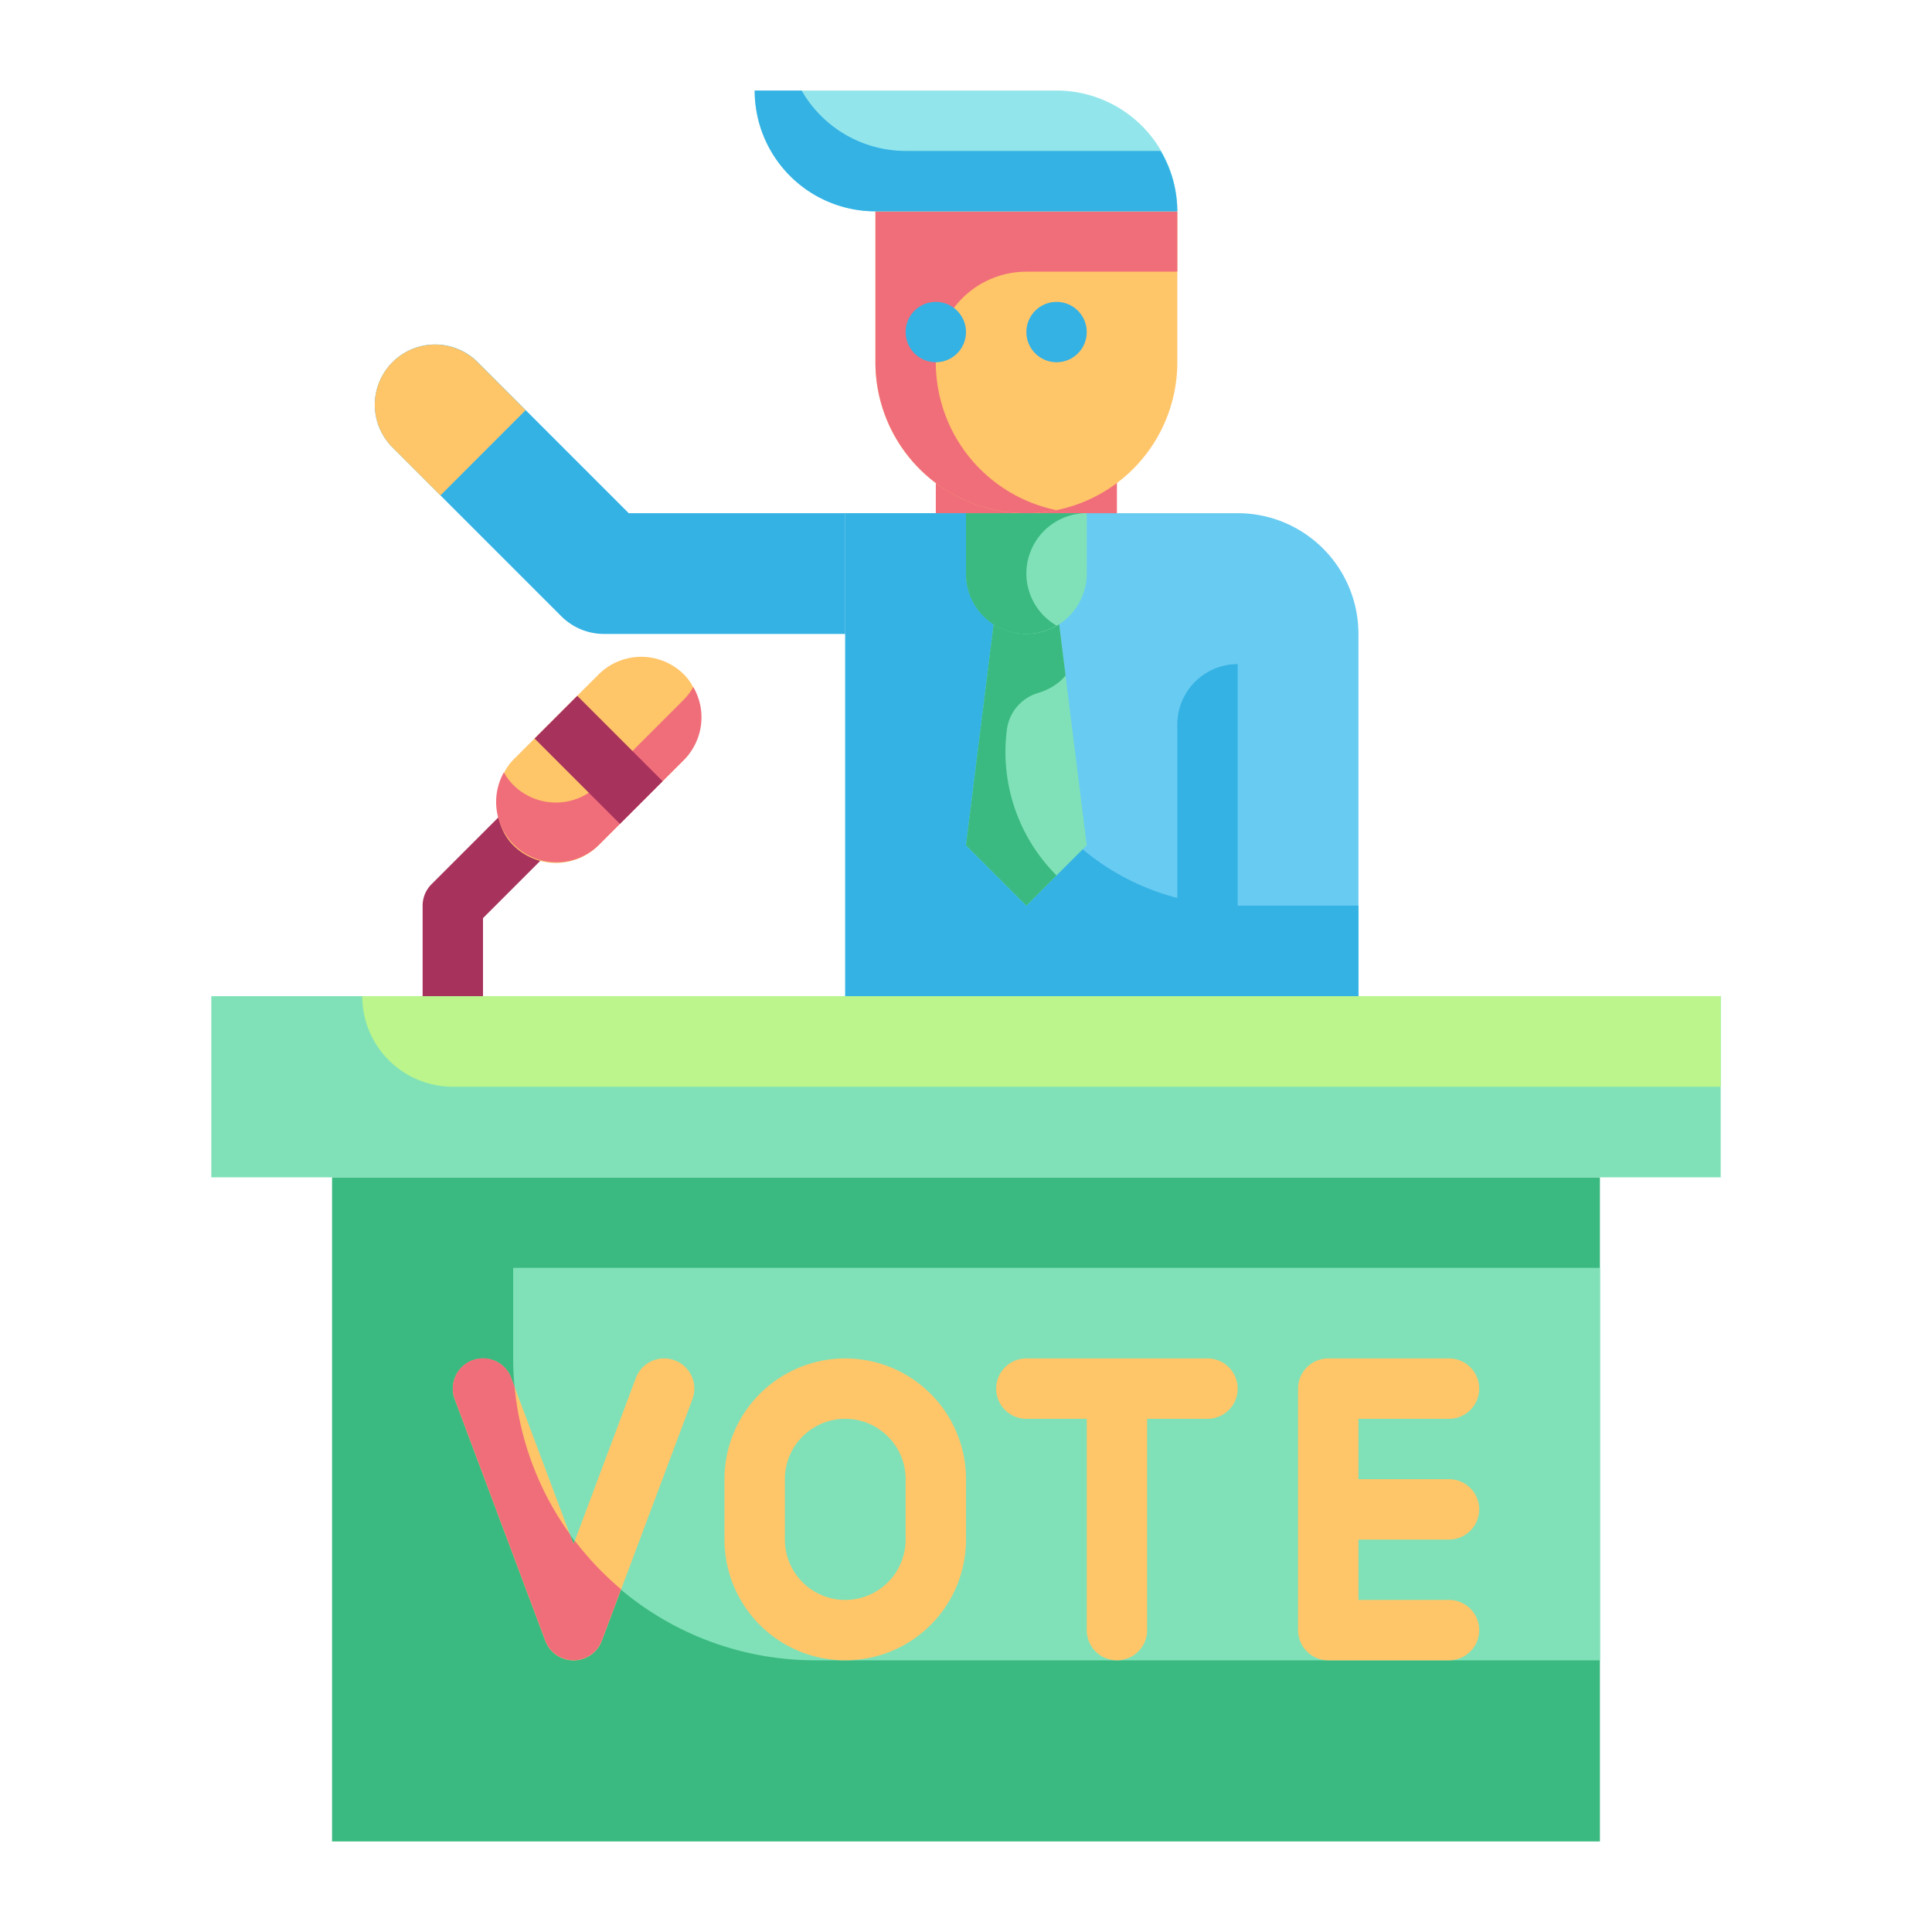 <svg xmlns="http://www.w3.org/2000/svg"  viewBox="0 0 64 64" width="100px" height="100px">
  
  <title>Politics icon</title>
<desc>Politics icon for website, application, printing, document, poster design, etc.</desc>
<g id="Flat">
    <g id="Color_copy" data-name="Color copy">
      <g>
        <path d="M16,33V30.414l2.707-2.707a1,1,0,0,0-1.414-1.414l-3,3A1,1,0,0,0,14,30v3a1,1,0,0,0,2,0Z" style="fill: #a7325c"/>
        <rect x="11" y="39" width="42" height="22" style="fill: #3aba80"/>
        <rect x="7" y="33" width="50" height="6" style="fill: #80e1b8"/>
        <g>
          <rect x="31" y="15" width="6" height="4" style="fill: #f06e7a"/>
          <path d="M34,17h0a5,5,0,0,1-5-5V7H39v5A5,5,0,0,1,34,17Z" style="fill: #ffc569"/>
          <path d="M28,17H41a4,4,0,0,1,4,4V33a0,0,0,0,1,0,0H28a0,0,0,0,1,0,0V17A0,0,0,0,1,28,17Z" style="fill: #68cbf2"/>
          <path d="M33,22V17H28V33H45V30H41A8,8,0,0,1,33,22Z" style="fill: #34b2e4"/>
          <polygon points="35 20 33 20 32 28 34 30 36 28 35 20" style="fill: #80e1b8"/>
          <path d="M20.828,17l-5-5A1.994,1.994,0,0,0,13,12L13,12a1.994,1.994,0,0,0,0,2.82l5.59,5.59A2,2,0,0,0,20,21h8V17Z" style="fill: #34b2e4"/>
          <path d="M17.41,13.59l-2.82,2.82L13,14.82A1.994,1.994,0,0,1,13,12h0a1.994,1.994,0,0,1,2.82,0Z" style="fill: #ffc569"/>
          <path d="M41,22h0a0,0,0,0,1,0,0V33a0,0,0,0,1,0,0H39a0,0,0,0,1,0,0V24A2,2,0,0,1,41,22Z" style="fill: #34b2e4"/>
          <path d="M31,12a3,3,0,0,1,3-3h5V7H29v5a5,5,0,0,0,6,4.9A5,5,0,0,1,31,12Z" style="fill: #f06e7a"/>
          <path d="M33.351,24.2v0a1.459,1.459,0,0,1,1.039-1.245,1.977,1.977,0,0,0,.709-.375,2.176,2.176,0,0,0,.2-.2L35,20H33l-1,8,2,2,1-1h0A5.778,5.778,0,0,1,33.351,24.2Z" style="fill: #3aba80"/>
          <path d="M32,17h4a0,0,0,0,1,0,0v2a2,2,0,0,1-2,2h0a2,2,0,0,1-2-2V17A0,0,0,0,1,32,17Z" style="fill: #80e1b8"/>
          <path d="M34,19a2,2,0,0,1,2-2H32v2a1.988,1.988,0,0,0,3,1.723A1.994,1.994,0,0,1,34,19Z" style="fill: #3aba80"/>
          <path d="M25,3H35a4,4,0,0,1,4,4V7a0,0,0,0,1,0,0H29a4,4,0,0,1-4-4V3a0,0,0,0,1,0,0Z" style="fill: #92e5eb"/>
          <path d="M30,5a3.982,3.982,0,0,1-3.445-2H25a4,4,0,0,0,4,4H39a3.955,3.955,0,0,0-.555-2Z" style="fill: #34b2e4"/>
          <circle cx="31" cy="11" r="1" style="fill: #34b2e4"/>
          <circle cx="35" cy="11" r="1" style="fill: #34b2e4"/>
        </g>
        <rect x="17.828" y="21.172" width="4" height="8" rx="2" transform="translate(23.607 -6.648) rotate(45)" style="fill: #ffc569"/>
        <path d="M22.657,23.172,19.828,26A2,2,0,0,1,17,26a1.967,1.967,0,0,1-.309-.414A2,2,0,0,0,19.828,28l2.829-2.828a2,2,0,0,0,.309-2.415A1.973,1.973,0,0,1,22.657,23.172Z" style="fill: #f06e7a"/>
        <path d="M12,33H57a0,0,0,0,1,0,0v3a0,0,0,0,1,0,0H15a3,3,0,0,1-3-3v0a0,0,0,0,1,0,0Z" style="fill: #bbf58b"/>
        <path d="M17,42H53a0,0,0,0,1,0,0V55a0,0,0,0,1,0,0H27A10,10,0,0,1,17,45V42A0,0,0,0,1,17,42Z" style="fill: #80e1b8"/>
        <rect x="18.829" y="23.172" width="2" height="4" transform="translate(-11.991 21.393) rotate(-45)" style="fill: #a7325c"/>
        <path d="M22.351,45.063a1,1,0,0,0-1.288.586L19,51.152l-2.063-5.5a1,1,0,1,0-1.874.7l3,8a1,1,0,0,0,1.874,0l3-8A1,1,0,0,0,22.351,45.063Z" style="fill: #ffc569"/>
        <path d="M28,45a4,4,0,0,0-4,4v2a4,4,0,0,0,8,0V49A4,4,0,0,0,28,45Zm2,6a2,2,0,0,1-4,0V49a2,2,0,0,1,4,0Z" style="fill: #ffc569"/>
        <path d="M40,45H34a1,1,0,0,0,0,2h2v7a1,1,0,0,0,2,0V47h2a1,1,0,0,0,0-2Z" style="fill: #ffc569"/>
        <path d="M48,51a1,1,0,0,0,0-2H45V47h3a1,1,0,0,0,0-2H44a1,1,0,0,0-1,1v8a1,1,0,0,0,1,1h4a1,1,0,0,0,0-2H45V51Z" style="fill: #ffc569"/>
        <path d="M19.042,51.039,19,51.152l-.128-.341a9.928,9.928,0,0,1-1.824-4.865l-.111-.3a1,1,0,1,0-1.874.7l3,8a1,1,0,0,0,1.874,0l.635-1.7A10.1,10.1,0,0,1,19.042,51.039Z" style="fill: #f06e7a"/>
      </g>
    </g>
  </g>
</svg>